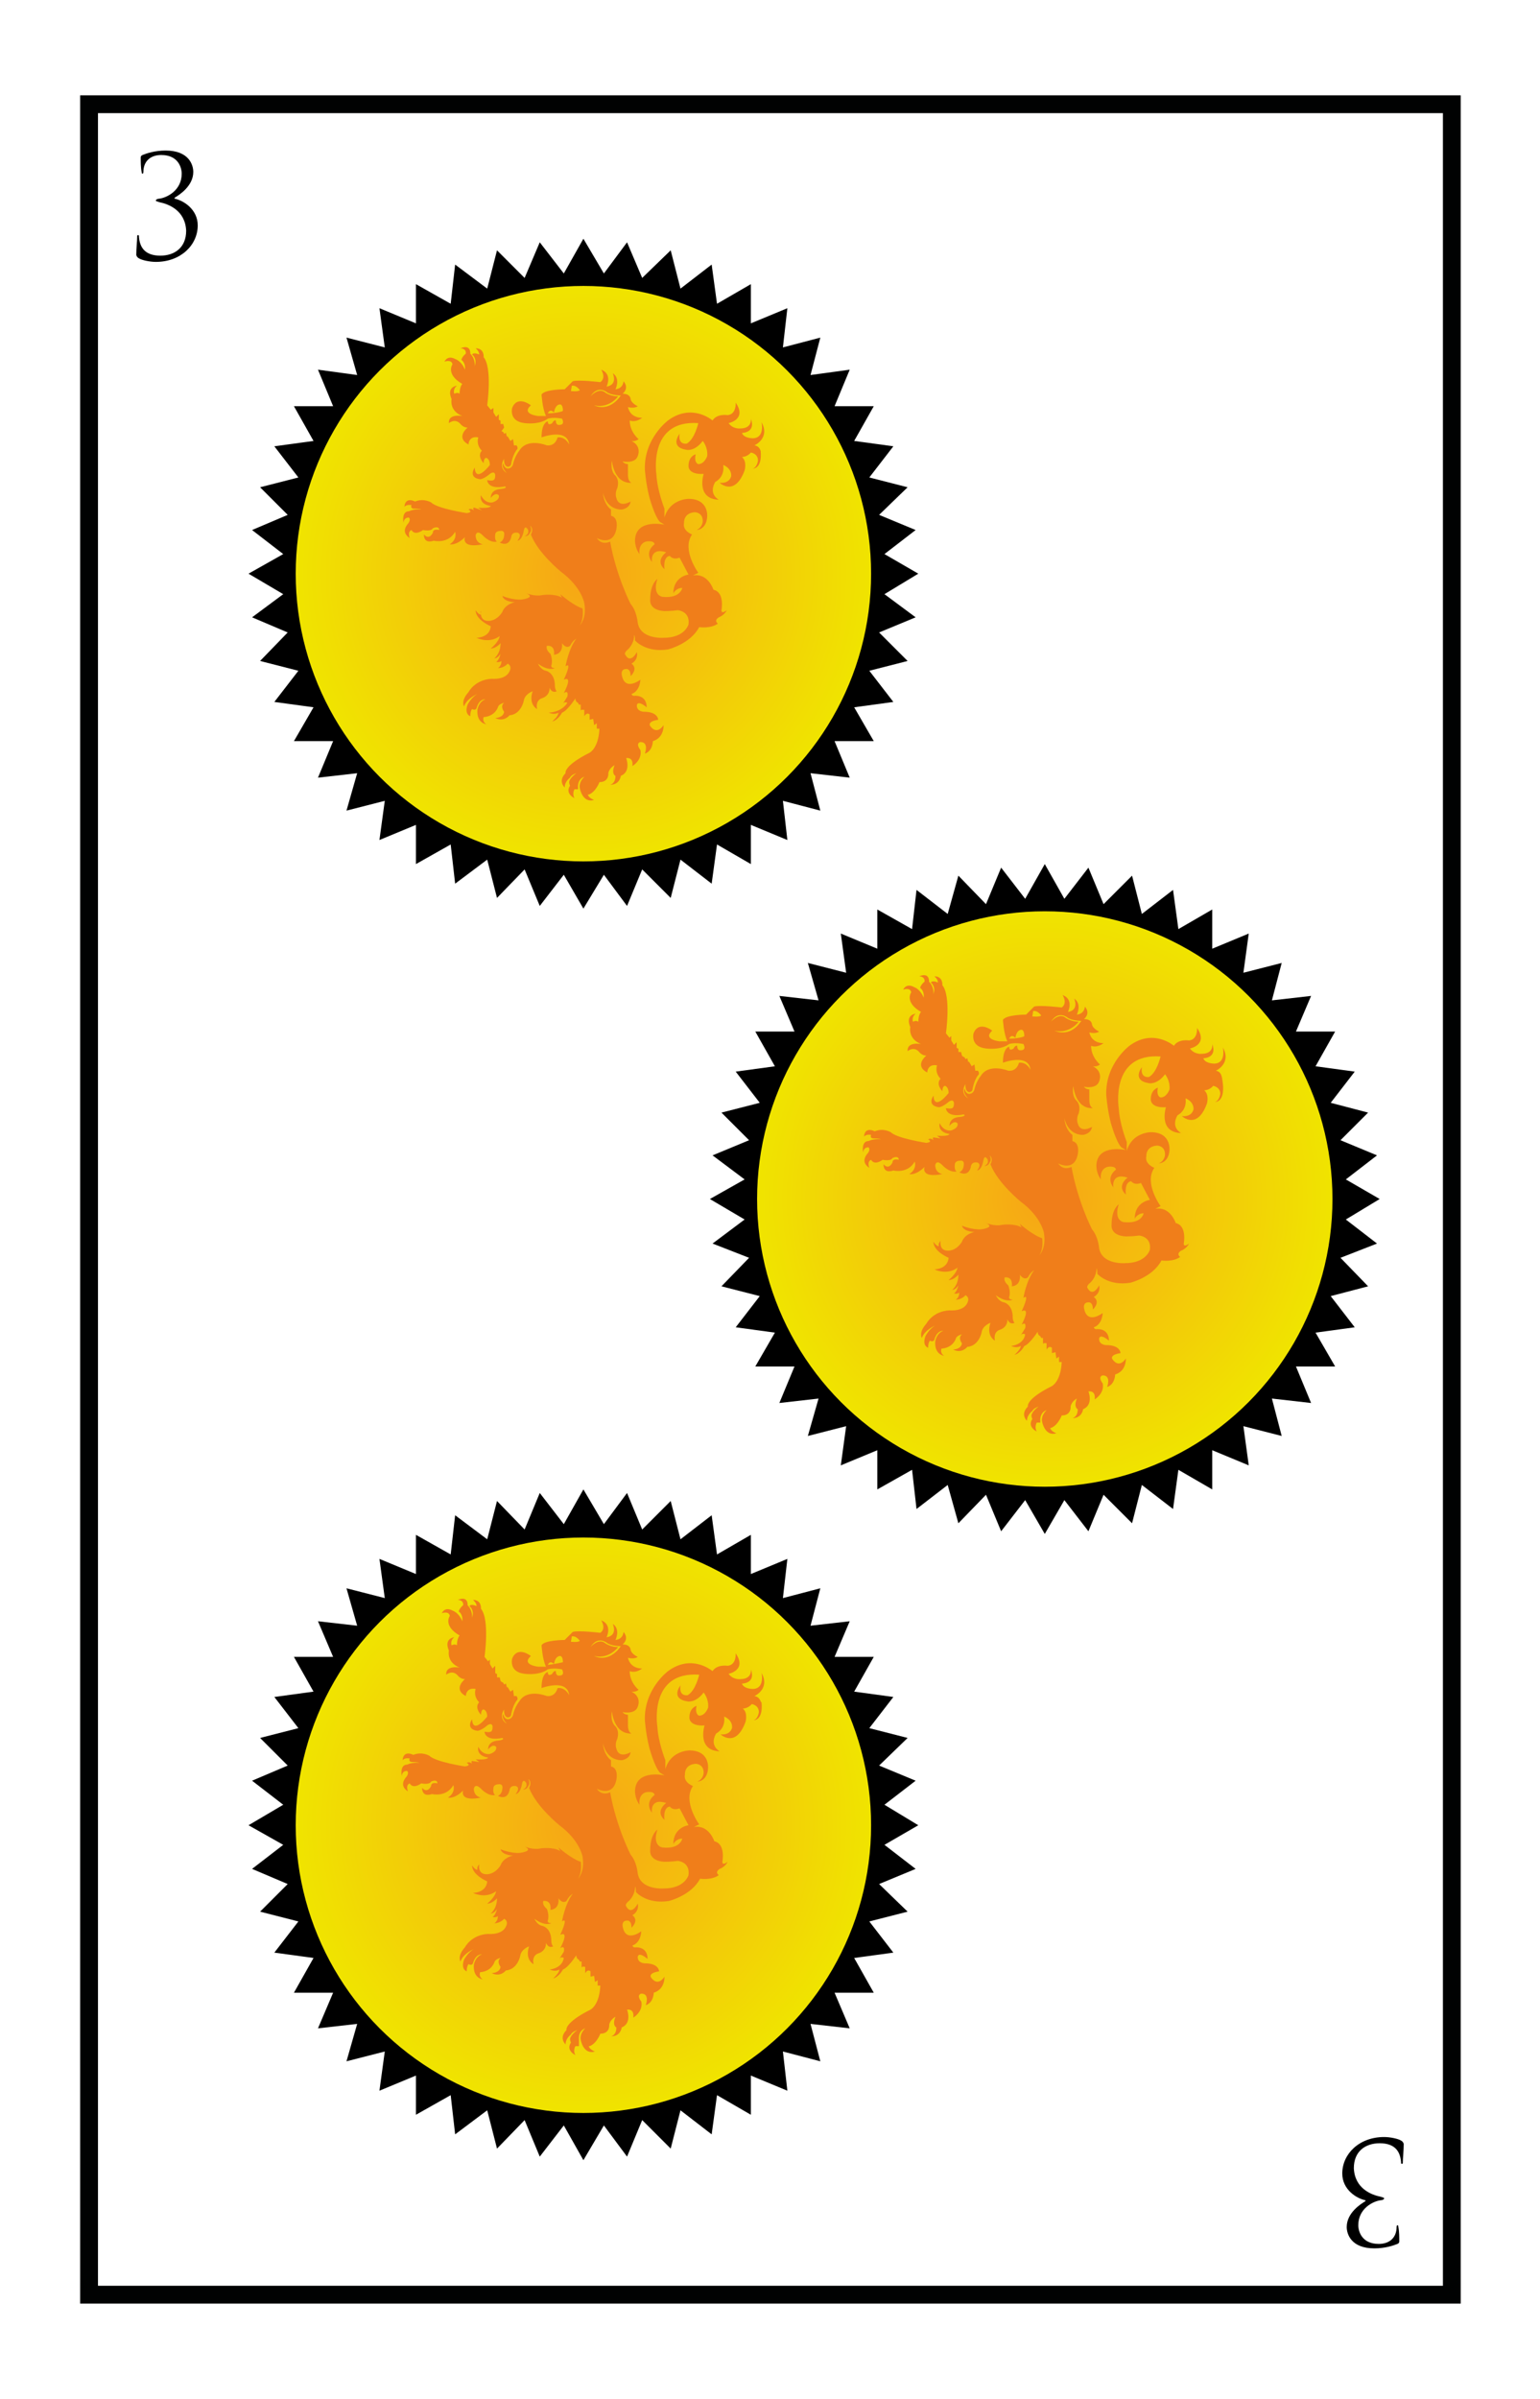 <?xml version="1.0" encoding="utf-8"?>
<!-- Generator: Adobe Illustrator 19.0.0, SVG Export Plug-In . SVG Version: 6.00 Build 0)  -->
<svg version="1.1" id="Capa_1" xmlns="http://www.w3.org/2000/svg" xmlns:xlink="http://www.w3.org/1999/xlink" x="0px" y="0px"
	 viewBox="0 0 172.9 269.3" style="enable-background:new 0 0 172.9 269.3;" xml:space="preserve">
<style type="text/css">
	.st0{fill:#FFFFFF;}
	.st1{fill:url(#XMLID_2_);}
	.st2{fill:#F07E1A;}
	.st3{fill:url(#XMLID_3_);}
	.st4{fill:url(#XMLID_4_);}
	.st5{fill:#010202;}
</style>
<rect id="XMLID_8960_" x="0" y="0" class="st0" width="172.9" height="269.3"/>
<g id="XMLID_5775_">
	<g id="XMLID_4875_">
		<polygon id="XMLID_4883_" points="99.3,66.7 103.1,64.4 99.3,62.2 102.8,59.5 98.7,57.8 101.9,54.7 97.6,53.6 100.3,50.1 
			95.9,49.5 98.1,45.6 93.7,45.6 95.4,41.5 91,42.1 92.1,37.9 87.9,39 88.4,34.6 84.3,36.3 84.3,31.9 80.5,34.1 79.9,29.7 
			76.4,32.4 75.3,28.1 72.1,31.2 70.4,27.2 67.8,30.7 65.5,26.8 63.3,30.7 60.6,27.2 58.9,31.2 55.8,28.1 54.7,32.4 51.1,29.7 
			50.6,34.1 46.7,31.9 46.7,36.3 42.6,34.6 43.2,39 38.9,37.9 40.1,42.1 35.7,41.5 37.4,45.6 33,45.6 35.2,49.5 30.8,50.1 
			33.5,53.6 29.2,54.7 32.3,57.8 28.3,59.5 31.8,62.2 27.9,64.4 31.8,66.7 28.3,69.3 32.3,71 29.2,74.2 33.5,75.3 30.8,78.8 
			35.2,79.4 33,83.2 37.4,83.2 35.7,87.3 40.1,86.8 38.9,91 43.2,89.9 42.6,94.3 46.7,92.6 46.7,97 50.6,94.8 51.1,99.2 54.7,96.5 
			55.8,100.8 58.9,97.6 60.6,101.7 63.3,98.2 65.5,102 67.8,98.2 70.4,101.7 72.1,97.6 75.3,100.8 76.4,96.5 79.9,99.2 80.5,94.8 
			84.3,97 84.3,92.6 88.4,94.3 87.9,89.9 92.1,91 91,86.8 95.4,87.3 93.7,83.2 98.1,83.2 95.9,79.4 100.3,78.8 97.6,75.3 
			101.9,74.2 98.7,71 102.8,69.3 		"/>
		<radialGradient id="XMLID_2_" cx="65.538" cy="64.441" r="32.292" gradientUnits="userSpaceOnUse">
			<stop  offset="0" style="stop-color:#F7A516"/>
			<stop  offset="1" style="stop-color:#F0E400"/>
		</radialGradient>
		<circle id="XMLID_4882_" class="st1" cx="65.5" cy="64.4" r="32.3"/>
		<g id="XMLID_4876_">
			<path id="XMLID_4877_" class="st2" d="M84.7,50c0,0,1.8-0.8,0.8-2.6c0,0,0.4,1.8-1,1.8c0,0-1,0-1.2-0.6c0,0,1.6,0,1-1.6
				c0,0,0.2,1.1-1.2,1.1c0,0-0.8,0.1-1.3-0.6c0,0,2.1-0.4,0.8-2.3c0,0,0.1,1.3-0.9,1.4c0,0-1.2-0.2-1.7,0.6c0,0-2.3-2-5,0
				c0,0-2.7,2-2.6,5.5c0,0,0.1,1.5,0.5,3.1c0,0,0.6,2.2,1.2,2.8l0.5,0.3c0,0-3.1-0.7-3.3,1.6c0,0-0.1,0.9,0.5,1.7
				c0,0-0.2-1.1,0.7-1.4c0,0,0.9-0.2,1,0.3c0,0-1.2,0.8-0.3,2c0,0-0.3-1.7,1.6-1.1c0,0-1.3,0.9-0.2,1.9c0,0-0.2-1.4,0.6-1.5
				c0,0,0.3,0.5,1.1,0.2l1,1.9c0,0-1.7,0.2-1.7,2.1c0,0,0.3-0.6,1-0.6c0,0-0.2,1.2-2.2,1c0,0-1.2-0.1-0.6-2c0,0-0.8,0.5-0.8,2.3
				c0,0-0.2,1.2,1.6,1.3c0,0,0.8,0,1.5-0.1c0,0,1.4,0.1,1.2,1.6c0,0-0.4,1.5-2.8,1.5c0,0-2.6,0.2-2.9-1.7c0,0-0.1-1.3-0.8-2.1
				c0,0-1.6-3.1-2.3-7c0,0-0.9,0.5-1.5-0.4c0,0,1.8,1,2.2-1c0,0,0.3-1.3-0.6-1.5l0-0.7c0,0-0.8-0.5-0.9-1.9c0,0,0.3,1.9,2.1,1.9
				c0,0,0.9-0.1,1-0.9c0,0-1.3,0.8-1.6-0.4c0,0-0.2-0.5,0.1-1.1c0,0,0.3-0.8-0.2-1.4c0,0-0.6-0.4-0.4-1.7c0,0,0.2,2.6,2.2,2.5
				c0,0-0.4-0.1-0.4-0.9l0-1.2c0,0-0.4,0-0.6-0.3c0,0,1.4,0.3,1.7-0.6c0,0,0.5-1.1-0.7-1.7c0,0,0.4,0.1,0.8-0.2c0,0-1-0.8-1-2.1
				c0,0,0.6,0.3,1.4-0.3c0,0-1.3,0.1-1.6-1.2c0,0,0.7,0.2,1.1-0.1c0,0-0.7-0.3-0.8-0.8c0,0,0-0.6-0.9-0.6c0,0,0.8-0.6,0.1-1.4
				c0,0,0,0.8-0.9,0.9c0,0,0.6-1.2-0.3-1.8c0,0,0.6,1.3-0.7,1.5c0,0,0.7-1.4-0.6-1.9c0,0,0.6,0.9-0.1,1.4c0,0-2.5-0.3-3.1-0.1
				l-0.9,0.9c0,0-2.3,0-2.6,0.6c0,0,0.1,1.6,0.5,2.4c-0.3,0-0.6,0-0.9,0c0,0-1.8-0.2-0.9-1.1l0.1-0.1c0,0-1.5-1.2-2.1,0.3
				c0,0-0.4,1.5,1.4,1.7c0,0,0,0,0,0c1.8,0.2,2.6-0.5,2.6-0.5s0.6-0.2,1.6,0c0,0,0.4,0.7-0.3,0.7c0,0-0.4,0.1-0.4-0.5
				c0,0-0.2-0.1-0.4,0.3c0,0-0.5,0.4-0.5-0.2c0,0-0.7,0.1-0.7,1.8c0,0,2.9-1.1,3.1,0.8c0,0-0.4-0.9-1.3-0.8c0,0-0.2,1-1.2,0.9
				c0,0-2.2-0.9-3.1,0.6c0,0-0.5,0.6-0.7,1.5c0,0-0.1,0.5-0.6,0.5c0,0-0.4,0-0.5-0.6c0,0-0.3,0.4,0.4,1.1c0,0-1-0.5-0.3-1.6
				c0,0-0.1,0.8,0.4,0.9c0,0,0.4,0,0.4-0.4c0,0,0.2-1.1,0.7-1.6l0-0.2l-0.1-0.2l-0.3,0l-0.1-0.7l-0.3,0.2l-0.3-0.5l-0.1,0l-0.1-0.4
				l-0.2,0.1l-0.1-0.2l-0.2-0.1L56.6,48l-0.1-0.4l-0.3,0v-0.4l-0.1,0l-0.1-0.1v-0.6l-0.3,0.3l-0.3-0.5v-0.5L55.1,46l-0.4-0.5
				c0,0,0.6-4.2-0.4-5.4c0,0,0.1-1-0.9-1c0,0,0.4,0.3,0.4,0.7c0,0-0.6-0.3-0.8,0c0,0,0.6,0.4,0.3,1.3c0,0,0.1-0.8-0.5-1.4
				c0,0,0.1-1.1-1.1-0.6c0,0,0.6,0,0.6,0.5c0,0,0,0,0,0.1c0,0-0.4,0.3-0.5,0.7c0,0,0.5,0.3,0.4,1.1c0,0-0.3-0.9-1.1-1.2
				c0,0-0.8-0.5-1.2,0.3c0,0,0.8-0.3,0.9,0.3c0,0-0.8,1.1,1.1,2.2c0,0-0.3,0.3-0.3,1.1c0,0-0.2-0.2-0.6,0c0,0-0.2-0.5,0.3-0.9
				c0,0-1.2,0.1-0.6,1.5c0,0-0.3,1.3,1.2,1.9c0,0-1.6-0.3-1.5,0.8c0,0,0.7-0.6,1.3,0.1c0,0,0.3,0.4,0.8,0.4c0,0-1.4,1.1,0.1,1.9
				c0,0,0-1,1.1-0.8c0,0-0.3,0.8,0.4,1.5c0,0-0.6,0.5,0.2,1.4c0,0,0-0.6,0.3-0.6c0,0,0.4,0.1,0.4,0.8c0,0-1.6,2.1-1.7,0.3
				c0,0-0.8,1.1,0.6,1.3c0,0,0.4,0,1.1-0.6c0,0,0.5-0.4,0.6,0.1c0,0,0,0,0,0.1c0,0.6-0.3,0.6-0.9,0.5c0,0,0,1.1,2,0.7
				c0,0,0.4,0.2-0.5,0.3c0,0-1.1,0-1.1,1c0,0,0.5-0.7,0.9-0.3c0,0,0.2,0.5-0.7,0.8c0,0-0.8,0.2-1.3-0.8c0,0-0.3,1,1.1,1.2
				c0,0,0,0.3-1.4,0.2l0.4,0.3L53.3,57c0,0-0.3-0.1-0.1,0.3c0,0-0.3-0.3-0.6-0.1c0,0,0.6,0.3-0.2,0.4c0,0-3.3-0.5-4-1.2
				c0,0-0.8-0.5-1.8-0.1c0,0-1.1-0.6-1.2,0.6c0,0,0.2-0.3,0.8-0.2c0,0-0.2,0.4,0.3,0.4c0,0,0.6,0,0.8,0.1c0,0-0.8-0.1-1.4,0.2
				c0,0-0.8-0.1-0.6,1.3c0,0,0-0.6,0.6-0.6c0,0,0.3,0.2-0.1,0.7c0,0-0.9,0.9,0.2,1.6c0,0-0.3-0.7,0.2-0.9c0,0,0.3,0.7,1.3,0
				c0,0,0.9,0.2,1.1-0.2c0,0,0.6-0.3,0.7,0.1c0,0,0,0,0,0.1c0,0-0.7-0.2-0.7,0.3c0,0-0.4,0.9-1,0.2c0,0-0.1,1.1,1.1,0.7
				c0,0,1.6,0.4,2.4-1c0,0,0.3,0.8-0.6,1.4c0,0,0.7,0.2,1.7-0.8c0,0-0.5,1.3,2,0.8c0,0-0.8-0.1-0.8-1c0,0,0.1-0.7,0.8,0
				c0,0,0.8,0.9,1.6,0.7c0,0-0.3-0.1-0.2-0.8c0,0,0-0.4,0.6-0.4c0,0,0.5-0.1,0.4,0.5c0,0,0,0.6-0.5,0.8c0,0,1,0.6,1.3-0.6
				c0,0,0-0.6,0.7-0.5c0,0,0.6,0.1,0,0.9c0,0,0.5,0,0.7-1.1c0,0,0.1-0.8,0.5-0.1l0,0.1c0.1,0.4-0.4,0.6-0.4,0.6
				c0.5,0,0.6-0.4,0.6-0.4c0.3-0.3,0-0.8,0-0.8c0.5,0.4,0.1,1,0.1,1c0.8,2.1,3.4,4.2,3.4,4.2c2.3,1.7,2.6,3.5,2.6,3.5
				c0.3,1.7-0.5,2.5-0.5,2.5c0.5-0.8,0.3-1.9,0.3-1.9c-1-0.3-2.5-1.6-2.5-1.6l0.2,0.4c-0.8-0.5-2.2-0.3-2.2-0.3
				c-0.8,0.2-1.8-0.2-1.8-0.2c1.1,0.5-0.5,0.7-0.5,0.7c-1,0.1-2.2-0.4-2.2-0.4c0.2,0.7,1.4,0.7,1.4,0.7c-1.2,0.3-1.4,1.1-1.4,1.1
				c-0.7,1.1-1.6,1-1.6,1c-1,0-0.8-1.1-0.8-1.1C53.9,68.6,54,69,54,69c-0.3,0-0.6-0.5-0.6-0.5c0,1.1,1.7,1.8,1.7,1.8
				c-0.1,1.3-1.6,1.3-1.6,1.3c1.6,0.7,2.6-0.2,2.6-0.2c-0.1,0.7-1,1.4-1,1.4c0.6,0,1.1-0.6,1.1-0.6c0,1.2-0.7,1.7-0.7,1.7
				c0.4,0,0.7-0.5,0.7-0.5c-0.2,0.8-0.5,0.9-0.5,0.9c0.4,0.1,0.6-0.1,0.6-0.1c0,0.6-0.4,0.8-0.4,0.8c0.7,0,1.1-0.5,1.1-0.5
				c0.4,0.2,0.3,0.6,0.3,0.6c-0.3,1.3-2.1,1.1-2.1,1.1c-1.9,0.1-2.6,1.5-2.6,1.5c-0.9,1-0.5,1.6-0.5,1.6c0.3-0.9,1.5-1.4,1.5-1.4
				c-0.7,0.4-1.1,1.2-1.1,1.2c-0.4,1.1,0.3,1.3,0.3,1.3c0-0.6,0.2-0.8,0.2-0.8c0.4,0.2,0.5-0.1,0.5-0.1c0.3-1.1,1-1,1-1
				c-0.8,0.3-0.9,1.2-0.9,1.2c-0.1,1.5,1,1.6,1,1.6c-0.5-0.3-0.3-0.8-0.3-0.8c1.3-0.1,1.6-1.1,1.6-1.1c0.1-0.4,0.7-0.5,0.7-0.5
				c-0.5,0.4,0,1,0,1c-0.1,0.7-1,0.7-1,0.7c1,0.5,1.6-0.3,1.6-0.3c1.3-0.1,1.6-1.6,1.6-1.6c0.1-0.8,1-1.1,1-1.1
				c-0.5,1.5,0.5,2,0.5,2c-0.2-1,0.5-1.2,0.5-1.2c1-0.3,0.9-1.2,0.9-1.2c0.3,0.7,0.8,0.4,0.8,0.4c-0.2-0.2-0.2-0.6-0.2-0.6
				c0-1.5-1-1.7-1-1.7c-0.6-0.1-0.9-0.8-0.9-0.8c1.2,0.9,1.9,0.5,1.9,0.5c-0.5,0-0.4-0.3-0.4-0.3c0.2-0.6-0.1-1.3-0.1-1.3
				c-0.6-0.5-0.4-0.9-0.4-0.9c1-0.1,0.8,1,0.8,1c1.1-0.1,0.9-1.3,0.9-1.3c0.5,0.7,0.9,0.3,0.9,0.3c0.3-0.6,0.7-0.8,0.7-0.8
				c-0.9,1.2-1.2,3.1-1.2,3.1c0.8-0.6-0.2,1.5-0.2,1.5c1.1-0.5,0,1.5,0,1.5c0.6-0.4,0.4,0.4,0.4,0.4l-0.5,0.8
				c0.2-0.3,0.5-0.1,0.5-0.1C63,80,61.6,80,61.6,80c0.7,0.3,1.1,0,1.1,0c0,0.4-0.7,1-0.7,1c0.7-0.2,1.1-1,1.1-1
				c0.6-0.2,1.5-1.6,1.5-1.6c0,0.4,0.3,0.5,0.3,0.5l0.1,0.2h0.2l0,0.7c0-0.2,0.4-0.1,0.4-0.1l0,0.7c0.3-0.5,0.6-0.2,0.6-0.2l0,0.6
				l0.4-0.1l0.1,0.7l0.3-0.2l0,0.6l0.3,0c-0.1,2.2-1.1,2.7-1.1,2.7c-3,1.5-2.7,2.3-2.7,2.3c-0.9,0.9-0.1,1.6-0.1,1.6
				c0-0.7,0.6-1.1,0.6-1.1l0,0c0.1-0.3,0.7-0.5,0.7-0.5c-0.8,0.6-0.8,1-0.8,1c0,0.2,0.1,0.4,0.1,0.4c-0.6,0.9,0.5,1.4,0.5,1.4
				c-0.3-0.5,0-1,0-1c0.2,0,0.4,0,0.4,0v-0.1c-0.1-1.1,0.7-1.3,0.7-1.3c-0.7,0.7-0.5,1.3-0.5,1.3s0.3,1.7,1.6,1.3
				c0,0-0.6-0.2-0.7-0.6l0.1,0c0.8-0.3,1.2-1.4,1.2-1.4c1.1,0,1-1,1-1c0.1-0.6,0.7-0.9,0.7-0.9c-0.4,1,0.1,1.2,0.1,1.2
				c0,0.9-0.6,1-0.6,1c1.1,0,1.2-1,1.2-1c1.2-0.5,0.6-2,0.6-2c0.9-0.1,0.7,0.9,0.7,0.9c1.2-0.8,0.9-1.8,0.9-1.8
				c-0.6-0.8,0-0.9,0-0.9c1,0,0.5,1.3,0.5,1.3c0.9-0.3,0.9-1.4,0.9-1.4c1.3-0.4,1.2-1.8,1.2-1.8s-0.7,1.2-1.5,0.1
				c0,0-0.4-0.5,0.9-0.7c0,0,0-0.9-1.6-0.9c0,0-0.8,0-0.8-0.7c0,0,0-0.7,1.1,0.2c0,0,0.1-1.3-1.3-1.3c0,0-0.3,0.1-0.4-0.2
				c0,0,0.9-0.2,1-1.6c0,0-1.8,1.4-2.1-0.6c0,0-0.1-0.6,0.5-0.6c0,0,0.5-0.1,0.5,0.8c0,0,0.9-0.8,0.1-1.4c0,0,0.8-0.4,0.6-1.3
				c0,0-0.7,1.4-1.3,0.3c0,0-0.2-0.2,0.3-0.6c0,0,0.7-0.6,0.7-1.6c0,0,0.1,0,0.1,0.6c0,0,1.2,1.4,3.7,1c0,0,2.5-0.6,3.5-2.5
				c0,0,1.3,0.2,2.1-0.4c0,0-0.5-0.3,0.1-0.7c0,0,0.6-0.2,0.9-0.8c0,0-0.6,0.5-0.6,0c0,0,0.4-2-0.9-2.3c0,0-0.6-1.9-2.3-1.6
				c0,0,0.2-0.1,0.6-0.3c0,0-1.9-2.6-0.7-4.3c0,0-1.1-0.4-0.9-1.3c0,0-0.1-1.1,1.2-1.2c0,0,0.9,0,0.9,1c0,0,0,0.7-0.7,1
				c0,0,1.1,0,1.2-1.5c0,0,0.2-2-2.1-2c0,0-2.1,0-2.7,2.1l0-1c0,0-0.8-2-0.9-3.8c0,0-1-6.2,4.7-5.8c0,0-0.4,1.8-1.3,2.3
				c0,0-1,0.2-0.8-1.1c0,0-1.2,1.5,0.8,1.8c0,0,0.9,0.2,1.8-1c0,0,0.6,0.7,0.5,1.7c0,0-0.3,0.9-1,0.9c0,0-0.5-0.1-0.3-1.1
				c0,0-0.8,0.2-0.8,1.3c0,0-0.1,1,1.7,0.9c0,0-0.9,2.8,1.7,2.9c0,0-1.2-0.6-0.4-2v0c0,0,1.1-0.5,0.9-1.9c0,0,0.9,0.3,0.9,1.2
				c0,0-0.1,0.9-1.3,0.8c0,0,1.7,1.6,2.8-1.4c0,0,0.3-1-0.3-1.5c0,0,0.6,0,1-0.5c0,0,0.8,0.1,0.8,0.9c0,0-0.1,0.8-0.6,0.9
				c0,0,1.1,0.1,0.9-2C85.4,50.8,85.4,50.1,84.7,50z M61.5,46.4c0.1-0.2,0.3-0.5,0.7-0.1c0,0,0.1-0.9,0.7-0.9c0,0,0.3,0,0.3,0.7
				C63.2,46.2,62.4,46.4,61.5,46.4z M64.1,43.9l0.1-0.6c0.5-0.1,0.9,0.5,0.9,0.5C64.9,44,64.1,43.9,64.1,43.9z M66.7,45.5
				c1.7,0.4,2.7-1,2.7-1c-0.8,0-1.4-0.4-1.4-0.4c-0.8-0.7-1.7,0.4-1.7,0.4c0.8-1.3,1.8-0.5,1.8-0.5c0.5,0.4,1.6,0.4,1.6,0.4
				C68.3,46.4,66.7,45.5,66.7,45.5z"/>
		</g>
	</g>
	<g id="XMLID_4866_">
		<polygon id="XMLID_4874_" points="99.3,207.1 103.1,204.9 99.3,202.6 102.8,199.9 98.7,198.2 101.9,195.1 97.6,194 100.3,190.5 
			95.9,189.9 98.1,186 93.7,186 95.4,182 91,182.5 92.1,178.3 87.9,179.4 88.4,175 84.3,176.7 84.3,172.3 80.5,174.5 79.9,170.1 
			76.4,172.8 75.3,168.5 72.1,171.7 70.4,167.6 67.8,171.1 65.5,167.2 63.3,171.1 60.6,167.6 58.9,171.7 55.8,168.5 54.7,172.8 
			51.1,170.1 50.6,174.5 46.7,172.3 46.7,176.7 42.6,175 43.2,179.4 38.9,178.3 40.1,182.5 35.7,182 37.4,186 33,186 35.2,189.9 
			30.8,190.5 33.5,194 29.2,195.1 32.3,198.2 28.3,199.9 31.8,202.6 27.9,204.9 31.8,207.1 28.3,209.8 32.3,211.5 29.2,214.6 
			33.5,215.7 30.8,219.2 35.2,219.8 33,223.7 37.4,223.7 35.7,227.7 40.1,227.2 38.9,231.4 43.2,230.3 42.6,234.7 46.7,233 
			46.7,237.4 50.6,235.2 51.1,239.6 54.7,236.9 55.8,241.2 58.9,238 60.6,242.1 63.3,238.6 65.5,242.5 67.8,238.6 70.4,242.1 
			72.1,238 75.3,241.2 76.4,236.9 79.9,239.6 80.5,235.2 84.3,237.4 84.3,233 88.4,234.7 87.9,230.3 92.1,231.4 91,227.2 
			95.4,227.7 93.7,223.7 98.1,223.7 95.9,219.8 100.3,219.2 97.6,215.7 101.9,214.6 98.7,211.5 102.8,209.8 		"/>
		<radialGradient id="XMLID_3_" cx="65.538" cy="204.851" r="32.292" gradientUnits="userSpaceOnUse">
			<stop  offset="0" style="stop-color:#F7A516"/>
			<stop  offset="1" style="stop-color:#F0E400"/>
		</radialGradient>
		<circle id="XMLID_4873_" class="st3" cx="65.5" cy="204.9" r="32.3"/>
		<g id="XMLID_4867_">
			<path id="XMLID_4868_" class="st2" d="M84.7,190.4c0,0,1.8-0.8,0.8-2.6c0,0,0.4,1.8-1,1.8c0,0-1,0-1.2-0.6c0,0,1.6,0,1-1.6
				c0,0,0.2,1.1-1.2,1.1c0,0-0.8,0.1-1.3-0.6c0,0,2.1-0.4,0.8-2.3c0,0,0.1,1.3-0.9,1.4c0,0-1.2-0.2-1.7,0.6c0,0-2.3-2-5,0
				c0,0-2.7,2-2.6,5.5c0,0,0.1,1.5,0.5,3.1c0,0,0.6,2.2,1.2,2.8l0.5,0.3c0,0-3.1-0.7-3.3,1.6c0,0-0.1,0.9,0.5,1.7
				c0,0-0.2-1.1,0.7-1.4c0,0,0.9-0.2,1,0.3c0,0-1.2,0.8-0.3,2c0,0-0.3-1.7,1.6-1.1c0,0-1.3,0.9-0.2,1.9c0,0-0.2-1.4,0.6-1.5
				c0,0,0.3,0.5,1.1,0.2l1,1.9c0,0-1.7,0.2-1.7,2.1c0,0,0.3-0.6,1-0.6c0,0-0.2,1.2-2.2,1c0,0-1.2-0.1-0.6-2c0,0-0.8,0.5-0.8,2.3
				c0,0-0.2,1.2,1.6,1.3c0,0,0.8,0,1.5-0.1c0,0,1.4,0.1,1.2,1.6c0,0-0.4,1.5-2.8,1.5c0,0-2.6,0.2-2.9-1.7c0,0-0.1-1.3-0.8-2.1
				c0,0-1.6-3.1-2.3-7c0,0-0.9,0.5-1.5-0.4c0,0,1.8,1,2.2-1c0,0,0.3-1.3-0.6-1.5l0-0.7c0,0-0.8-0.5-0.9-1.9c0,0,0.3,1.9,2.1,1.9
				c0,0,0.9-0.1,1-0.9c0,0-1.3,0.8-1.6-0.4c0,0-0.2-0.5,0.1-1.1c0,0,0.3-0.8-0.2-1.4c0,0-0.6-0.4-0.4-1.7c0,0,0.2,2.6,2.2,2.5
				c0,0-0.4-0.1-0.4-0.9l0-1.2c0,0-0.4,0-0.6-0.3c0,0,1.4,0.3,1.7-0.6c0,0,0.5-1.1-0.7-1.7c0,0,0.4,0.1,0.8-0.2c0,0-1-0.8-1-2.1
				c0,0,0.6,0.3,1.4-0.3c0,0-1.3,0.1-1.6-1.2c0,0,0.7,0.2,1.1-0.1c0,0-0.7-0.3-0.8-0.8c0,0,0-0.6-0.9-0.6c0,0,0.8-0.6,0.1-1.4
				c0,0,0,0.8-0.9,0.9c0,0,0.6-1.2-0.3-1.8c0,0,0.6,1.3-0.7,1.5c0,0,0.7-1.4-0.6-1.9c0,0,0.6,0.9-0.1,1.4c0,0-2.5-0.3-3.1-0.1
				l-0.9,0.9c0,0-2.3,0-2.6,0.6c0,0,0.1,1.6,0.5,2.4c-0.3,0-0.6,0-0.9,0c0,0-1.8-0.2-0.9-1.1l0.1-0.1c0,0-1.5-1.2-2.1,0.3
				c0,0-0.4,1.5,1.4,1.7c0,0,0,0,0,0c1.8,0.2,2.6-0.5,2.6-0.5s0.6-0.2,1.6,0c0,0,0.4,0.7-0.3,0.7c0,0-0.4,0.1-0.4-0.5
				c0,0-0.2-0.1-0.4,0.3c0,0-0.5,0.4-0.5-0.2c0,0-0.7,0.1-0.7,1.8c0,0,2.9-1.1,3.1,0.8c0,0-0.4-0.9-1.3-0.8c0,0-0.2,1-1.2,0.9
				c0,0-2.2-0.9-3.1,0.6c0,0-0.5,0.6-0.7,1.5c0,0-0.1,0.5-0.6,0.5c0,0-0.4,0-0.5-0.6c0,0-0.3,0.4,0.4,1.1c0,0-1-0.5-0.3-1.6
				c0,0-0.1,0.8,0.4,0.9c0,0,0.4,0,0.4-0.4c0,0,0.2-1.1,0.7-1.6l0-0.2l-0.1-0.2l-0.3,0l-0.1-0.7l-0.3,0.2l-0.3-0.5l-0.1,0l-0.1-0.4
				l-0.2,0.1l-0.1-0.2l-0.2-0.1l-0.1-0.1l-0.1-0.4l-0.3,0v-0.4l-0.1,0l-0.1-0.1V187l-0.3,0.3l-0.3-0.5v-0.5l-0.2,0.2l-0.4-0.5
				c0,0,0.6-4.2-0.4-5.4c0,0,0.1-1-0.9-1c0,0,0.4,0.3,0.4,0.7c0,0-0.6-0.3-0.8,0c0,0,0.6,0.4,0.3,1.3c0,0,0.1-0.8-0.5-1.4
				c0,0,0.1-1.1-1.1-0.6c0,0,0.6,0,0.6,0.5c0,0,0,0,0,0.1c0,0-0.4,0.3-0.5,0.7c0,0,0.5,0.3,0.4,1.1c0,0-0.3-0.9-1.1-1.2
				c0,0-0.8-0.5-1.2,0.3c0,0,0.8-0.3,0.9,0.3c0,0-0.8,1.1,1.1,2.2c0,0-0.3,0.3-0.3,1.1c0,0-0.2-0.2-0.6,0c0,0-0.2-0.5,0.3-0.9
				c0,0-1.2,0.1-0.6,1.5c0,0-0.3,1.3,1.2,1.9c0,0-1.6-0.3-1.5,0.8c0,0,0.7-0.6,1.3,0.1c0,0,0.3,0.4,0.8,0.4c0,0-1.4,1.1,0.1,1.9
				c0,0,0-1,1.1-0.8c0,0-0.3,0.8,0.4,1.5c0,0-0.6,0.5,0.2,1.4c0,0,0-0.6,0.3-0.6c0,0,0.4,0.1,0.4,0.8c0,0-1.6,2.1-1.7,0.3
				c0,0-0.8,1.1,0.6,1.3c0,0,0.4,0,1.1-0.6c0,0,0.5-0.4,0.6,0.1c0,0,0,0,0,0.1c0,0.6-0.3,0.6-0.9,0.5c0,0,0,1.1,2,0.7
				c0,0,0.4,0.2-0.5,0.3c0,0-1.1,0-1.1,1c0,0,0.5-0.7,0.9-0.3c0,0,0.2,0.5-0.7,0.8c0,0-0.8,0.2-1.3-0.8c0,0-0.3,1,1.1,1.2
				c0,0,0,0.3-1.4,0.2l0.4,0.3l-0.7-0.1c0,0-0.3-0.1-0.1,0.3c0,0-0.3-0.3-0.6-0.1c0,0,0.6,0.3-0.2,0.4c0,0-3.3-0.5-4-1.2
				c0,0-0.8-0.5-1.8-0.1c0,0-1.1-0.6-1.2,0.6c0,0,0.2-0.3,0.8-0.2c0,0-0.2,0.4,0.3,0.4c0,0,0.6,0,0.8,0.1c0,0-0.8-0.1-1.4,0.2
				c0,0-0.8-0.1-0.6,1.3c0,0,0-0.6,0.6-0.6c0,0,0.3,0.2-0.1,0.7c0,0-0.9,0.9,0.2,1.6c0,0-0.3-0.7,0.2-0.9c0,0,0.3,0.7,1.3,0
				c0,0,0.9,0.2,1.1-0.2c0,0,0.6-0.3,0.7,0.1c0,0,0,0,0,0.1c0,0-0.7-0.2-0.7,0.3c0,0-0.4,0.9-1,0.2c0,0-0.1,1.1,1.1,0.7
				c0,0,1.6,0.4,2.4-1c0,0,0.3,0.8-0.6,1.4c0,0,0.7,0.2,1.7-0.8c0,0-0.5,1.3,2,0.8c0,0-0.8-0.1-0.8-1c0,0,0.1-0.7,0.8,0
				c0,0,0.8,0.9,1.6,0.7c0,0-0.3-0.1-0.2-0.8c0,0,0-0.4,0.6-0.4c0,0,0.5-0.1,0.4,0.5c0,0,0,0.6-0.5,0.8c0,0,1,0.6,1.3-0.6
				c0,0,0-0.6,0.7-0.5c0,0,0.6,0.1,0,0.9c0,0,0.5,0,0.7-1.1c0,0,0.1-0.8,0.5-0.1l0,0.1c0.1,0.4-0.4,0.6-0.4,0.6
				c0.5,0,0.6-0.4,0.6-0.4c0.3-0.3,0-0.8,0-0.8c0.5,0.4,0.1,1,0.1,1c0.8,2.1,3.4,4.2,3.4,4.2c2.3,1.7,2.6,3.5,2.6,3.5
				c0.3,1.7-0.5,2.5-0.5,2.5c0.5-0.8,0.3-1.9,0.3-1.9c-1-0.3-2.5-1.6-2.5-1.6l0.2,0.4c-0.8-0.5-2.2-0.3-2.2-0.3
				c-0.8,0.2-1.8-0.2-1.8-0.2c1.1,0.5-0.5,0.7-0.5,0.7c-1,0.1-2.2-0.4-2.2-0.4c0.2,0.7,1.4,0.7,1.4,0.7c-1.2,0.3-1.4,1.1-1.4,1.1
				c-0.7,1.1-1.6,1-1.6,1c-1,0-0.8-1.1-0.8-1.1c-0.3,0.3-0.2,0.6-0.2,0.6c-0.3,0-0.6-0.5-0.6-0.5c0,1.1,1.7,1.8,1.7,1.8
				c-0.1,1.3-1.6,1.3-1.6,1.3c1.6,0.7,2.6-0.2,2.6-0.2c-0.1,0.7-1,1.4-1,1.4c0.6,0,1.1-0.6,1.1-0.6c0,1.2-0.7,1.7-0.7,1.7
				c0.4,0,0.7-0.5,0.7-0.5c-0.2,0.8-0.5,0.9-0.5,0.9c0.4,0.1,0.6-0.1,0.6-0.1c0,0.6-0.4,0.8-0.4,0.8c0.7,0,1.1-0.5,1.1-0.5
				c0.4,0.2,0.3,0.6,0.3,0.6c-0.3,1.3-2.1,1.1-2.1,1.1c-1.9,0.1-2.6,1.5-2.6,1.5c-0.9,1-0.5,1.6-0.5,1.6c0.3-0.9,1.5-1.4,1.5-1.4
				c-0.7,0.4-1.1,1.2-1.1,1.2c-0.4,1.1,0.3,1.3,0.3,1.3c0-0.6,0.2-0.8,0.2-0.8c0.4,0.2,0.5-0.1,0.5-0.1c0.3-1.1,1-1,1-1
				c-0.8,0.3-0.9,1.2-0.9,1.2c-0.1,1.5,1,1.6,1,1.6c-0.5-0.3-0.3-0.8-0.3-0.8c1.3-0.1,1.6-1.1,1.6-1.1c0.1-0.4,0.7-0.5,0.7-0.5
				c-0.5,0.4,0,1,0,1c-0.1,0.7-1,0.7-1,0.7c1,0.5,1.6-0.3,1.6-0.3c1.3-0.1,1.6-1.6,1.6-1.6c0.1-0.8,1-1.1,1-1.1
				c-0.5,1.5,0.5,2,0.5,2c-0.2-1,0.5-1.2,0.5-1.2c1-0.3,0.9-1.2,0.9-1.2c0.3,0.7,0.8,0.4,0.8,0.4c-0.2-0.2-0.2-0.6-0.2-0.6
				c0-1.5-1-1.7-1-1.7c-0.6-0.1-0.9-0.8-0.9-0.8c1.2,0.9,1.9,0.5,1.9,0.5c-0.5,0-0.4-0.3-0.4-0.3c0.2-0.6-0.1-1.3-0.1-1.3
				c-0.6-0.5-0.4-0.9-0.4-0.9c1-0.1,0.8,1,0.8,1c1.1-0.1,0.9-1.3,0.9-1.3c0.5,0.7,0.9,0.3,0.9,0.3c0.3-0.6,0.7-0.8,0.7-0.8
				c-0.9,1.2-1.2,3.1-1.2,3.1c0.8-0.6-0.2,1.5-0.2,1.5c1.1-0.5,0,1.5,0,1.5c0.6-0.4,0.4,0.4,0.4,0.4l-0.5,0.8
				c0.2-0.3,0.5-0.1,0.5-0.1c-0.2,1.2-1.6,1.3-1.6,1.3c0.7,0.3,1.1,0,1.1,0c0,0.4-0.7,1-0.7,1c0.7-0.2,1.1-1,1.1-1
				c0.6-0.2,1.5-1.6,1.5-1.6c0,0.4,0.3,0.5,0.3,0.5l0.1,0.2h0.2l0,0.7c0-0.2,0.4-0.1,0.4-0.1l0,0.7c0.3-0.5,0.6-0.2,0.6-0.2l0,0.6
				l0.4-0.1l0.1,0.7l0.3-0.2l0,0.6l0.3,0c-0.1,2.2-1.1,2.7-1.1,2.7c-3,1.5-2.7,2.3-2.7,2.3c-0.9,0.9-0.1,1.6-0.1,1.6
				c0-0.7,0.6-1.1,0.6-1.1l0,0c0.1-0.3,0.7-0.5,0.7-0.5c-0.8,0.6-0.8,1-0.8,1c0,0.2,0.1,0.4,0.1,0.4c-0.6,0.9,0.5,1.4,0.5,1.4
				c-0.3-0.5,0-1,0-1c0.2,0,0.4,0,0.4,0V229c-0.1-1.1,0.7-1.3,0.7-1.3c-0.7,0.7-0.5,1.3-0.5,1.3s0.3,1.7,1.6,1.3
				c0,0-0.6-0.2-0.7-0.6l0.1,0c0.8-0.3,1.2-1.4,1.2-1.4c1.1,0,1-1,1-1c0.1-0.6,0.7-0.9,0.7-0.9c-0.4,1,0.1,1.2,0.1,1.2
				c0,0.9-0.6,1-0.6,1c1.1,0,1.2-1,1.2-1c1.2-0.5,0.6-2,0.6-2c0.9-0.1,0.7,0.9,0.7,0.9c1.2-0.8,0.9-1.8,0.9-1.8
				c-0.6-0.8,0-0.9,0-0.9c1,0,0.5,1.3,0.5,1.3c0.9-0.3,0.9-1.4,0.9-1.4c1.3-0.4,1.2-1.8,1.2-1.8s-0.7,1.2-1.5,0.1
				c0,0-0.4-0.5,0.9-0.7c0,0,0-0.9-1.6-0.9c0,0-0.8,0-0.8-0.7c0,0,0-0.7,1.1,0.2c0,0,0.1-1.3-1.3-1.3c0,0-0.3,0.1-0.4-0.2
				c0,0,0.9-0.2,1-1.6c0,0-1.8,1.4-2.1-0.6c0,0-0.1-0.6,0.5-0.6c0,0,0.5-0.1,0.5,0.8c0,0,0.9-0.8,0.1-1.4c0,0,0.8-0.4,0.6-1.3
				c0,0-0.7,1.4-1.3,0.3c0,0-0.2-0.2,0.3-0.6c0,0,0.7-0.6,0.7-1.6c0,0,0.1,0,0.1,0.6c0,0,1.2,1.4,3.7,1c0,0,2.5-0.6,3.5-2.5
				c0,0,1.3,0.2,2.1-0.4c0,0-0.5-0.3,0.1-0.7c0,0,0.6-0.2,0.9-0.8c0,0-0.6,0.5-0.6,0c0,0,0.4-2-0.9-2.3c0,0-0.6-1.9-2.3-1.6
				c0,0,0.2-0.1,0.6-0.3c0,0-1.9-2.6-0.7-4.3c0,0-1.1-0.4-0.9-1.3c0,0-0.1-1.1,1.2-1.2c0,0,0.9,0,0.9,1c0,0,0,0.7-0.7,1
				c0,0,1.1,0,1.2-1.5c0,0,0.2-2-2.1-2c0,0-2.1,0-2.7,2.1l0-1c0,0-0.8-2-0.9-3.8c0,0-1-6.2,4.7-5.8c0,0-0.4,1.8-1.3,2.3
				c0,0-1,0.2-0.8-1.1c0,0-1.2,1.5,0.8,1.8c0,0,0.9,0.2,1.8-1c0,0,0.6,0.7,0.5,1.7c0,0-0.3,0.9-1,0.9c0,0-0.5-0.1-0.3-1.1
				c0,0-0.8,0.2-0.8,1.3c0,0-0.1,1,1.7,0.9c0,0-0.9,2.8,1.7,2.9c0,0-1.2-0.6-0.4-2v0c0,0,1.1-0.5,0.9-1.9c0,0,0.9,0.3,0.9,1.2
				c0,0-0.1,0.9-1.3,0.8c0,0,1.7,1.6,2.8-1.4c0,0,0.3-1-0.3-1.5c0,0,0.6,0,1-0.5c0,0,0.8,0.1,0.8,0.9c0,0-0.1,0.8-0.6,0.9
				c0,0,1.1,0.1,0.9-2C85.4,191.2,85.4,190.5,84.7,190.4z M61.5,186.9c0.1-0.2,0.3-0.5,0.7-0.1c0,0,0.1-0.9,0.7-0.9
				c0,0,0.3,0,0.3,0.7C63.2,186.6,62.4,186.8,61.5,186.9z M64.1,184.3l0.1-0.6c0.5-0.1,0.9,0.5,0.9,0.5
				C64.9,184.4,64.1,184.3,64.1,184.3z M66.7,185.9c1.7,0.4,2.7-1,2.7-1c-0.8,0-1.4-0.4-1.4-0.4c-0.8-0.7-1.7,0.4-1.7,0.4
				c0.8-1.3,1.8-0.5,1.8-0.5c0.5,0.4,1.6,0.4,1.6,0.4C68.3,186.8,66.7,185.9,66.7,185.9z"/>
		</g>
	</g>
	<g id="XMLID_4857_">
		<polygon id="XMLID_4865_" points="151.1,136.9 154.9,134.6 151.1,132.4 154.6,129.7 150.5,128 153.6,124.9 149.4,123.8 
			152.1,120.3 147.7,119.7 149.9,115.8 145.5,115.8 147.2,111.8 142.8,112.3 143.9,108.1 139.6,109.2 140.2,104.8 136.1,106.5 
			136.1,102.1 132.3,104.3 131.7,99.9 128.2,102.6 127.1,98.3 123.9,101.5 122.2,97.4 119.5,100.9 117.3,97 115.1,100.9 112.4,97.4 
			110.7,101.5 107.6,98.3 106.4,102.6 102.9,99.9 102.4,104.3 98.5,102.1 98.5,106.5 94.4,104.8 95,109.2 90.7,108.1 91.9,112.3 
			87.5,111.8 89.2,115.8 84.8,115.8 87,119.7 82.6,120.3 85.3,123.8 81,124.9 84.1,128 80,129.7 83.6,132.4 79.7,134.6 83.6,136.9 
			80,139.6 84.1,141.2 81,144.4 85.3,145.5 82.6,149 87,149.6 84.8,153.4 89.2,153.4 87.5,157.5 91.9,157 90.7,161.2 95,160.1 
			94.4,164.5 98.5,162.8 98.5,167.2 102.4,165 102.9,169.4 106.4,166.7 107.6,171 110.7,167.8 112.4,171.9 115.1,168.4 117.3,172.2 
			119.5,168.4 122.2,171.9 123.9,167.8 127.1,171 128.2,166.7 131.7,169.4 132.3,165 136.1,167.2 136.1,162.8 140.2,164.5 
			139.6,160.1 143.9,161.2 142.8,157 147.2,157.5 145.5,153.4 149.9,153.4 147.7,149.6 152.1,149 149.4,145.5 153.6,144.4 
			150.5,141.2 154.6,139.6 		"/>
		<radialGradient id="XMLID_4_" cx="117.322" cy="134.646" r="32.292" gradientUnits="userSpaceOnUse">
			<stop  offset="0" style="stop-color:#F7A516"/>
			<stop  offset="1" style="stop-color:#F0E400"/>
		</radialGradient>
		<circle id="XMLID_4864_" class="st4" cx="117.3" cy="134.6" r="32.3"/>
		<g id="XMLID_4858_">
			<path id="XMLID_4859_" class="st2" d="M136.5,120.2c0,0,1.8-0.8,0.8-2.6c0,0,0.4,1.8-1,1.8c0,0-1,0-1.2-0.6c0,0,1.6,0,1-1.6
				c0,0,0.2,1.1-1.2,1.1c0,0-0.8,0.1-1.3-0.6c0,0,2.1-0.4,0.8-2.3c0,0,0.1,1.3-0.9,1.4c0,0-1.2-0.2-1.7,0.6c0,0-2.3-2-5,0
				c0,0-2.7,2-2.6,5.5c0,0,0.1,1.5,0.5,3.1c0,0,0.6,2.2,1.2,2.8l0.5,0.3c0,0-3.1-0.7-3.3,1.6c0,0-0.1,0.9,0.5,1.7
				c0,0-0.2-1.1,0.7-1.4c0,0,0.9-0.2,1,0.3c0,0-1.2,0.8-0.3,2c0,0-0.3-1.7,1.6-1.1c0,0-1.3,0.9-0.2,1.9c0,0-0.2-1.4,0.6-1.5
				c0,0,0.3,0.5,1.1,0.2l1,1.9c0,0-1.7,0.2-1.7,2.1c0,0,0.3-0.6,1-0.6c0,0-0.2,1.2-2.2,1c0,0-1.2-0.1-0.6-2c0,0-0.8,0.5-0.8,2.3
				c0,0-0.2,1.2,1.6,1.3c0,0,0.8,0,1.5-0.1c0,0,1.4,0.1,1.2,1.6c0,0-0.4,1.5-2.8,1.5c0,0-2.6,0.2-2.9-1.7c0,0-0.1-1.3-0.8-2.1
				c0,0-1.6-3.1-2.3-7c0,0-0.9,0.5-1.5-0.4c0,0,1.8,1,2.2-1c0,0,0.3-1.3-0.6-1.5l0-0.7c0,0-0.8-0.5-0.9-1.9c0,0,0.3,1.9,2.1,1.9
				c0,0,0.9-0.1,1-0.9c0,0-1.3,0.8-1.6-0.4c0,0-0.2-0.5,0.1-1.1c0,0,0.3-0.8-0.2-1.4c0,0-0.6-0.4-0.4-1.7c0,0,0.2,2.6,2.2,2.5
				c0,0-0.4-0.1-0.4-0.9l0-1.2c0,0-0.4,0-0.6-0.3c0,0,1.4,0.3,1.7-0.6c0,0,0.5-1.1-0.7-1.7c0,0,0.4,0.1,0.8-0.2c0,0-1-0.8-1-2.1
				c0,0,0.6,0.3,1.4-0.3c0,0-1.3,0.1-1.6-1.2c0,0,0.7,0.2,1.1-0.1c0,0-0.7-0.3-0.8-0.8c0,0,0-0.6-0.9-0.6c0,0,0.8-0.6,0.1-1.4
				c0,0,0,0.8-0.9,0.9c0,0,0.6-1.2-0.3-1.8c0,0,0.6,1.3-0.7,1.5c0,0,0.7-1.4-0.6-1.9c0,0,0.6,0.9-0.1,1.4c0,0-2.5-0.3-3.1-0.1
				l-0.9,0.9c0,0-2.3,0-2.6,0.6c0,0,0.1,1.6,0.5,2.4c-0.3,0-0.6,0-0.9,0c0,0-1.8-0.2-0.9-1.1l0.1-0.1c0,0-1.5-1.2-2.1,0.3
				c0,0-0.4,1.5,1.4,1.7c0,0,0,0,0,0c1.8,0.2,2.6-0.5,2.6-0.5s0.6-0.2,1.6,0c0,0,0.4,0.7-0.3,0.7c0,0-0.4,0.1-0.4-0.5
				c0,0-0.2-0.1-0.4,0.3c0,0-0.5,0.4-0.5-0.2c0,0-0.7,0.1-0.7,1.8c0,0,2.9-1.1,3.1,0.8c0,0-0.4-0.9-1.3-0.8c0,0-0.2,1-1.2,0.9
				c0,0-2.2-0.9-3.1,0.6c0,0-0.5,0.6-0.7,1.5c0,0-0.1,0.5-0.6,0.5c0,0-0.4,0-0.5-0.6c0,0-0.3,0.4,0.4,1.1c0,0-1-0.5-0.3-1.6
				c0,0-0.1,0.8,0.4,0.9c0,0,0.4,0,0.4-0.4c0,0,0.2-1.1,0.7-1.6l0-0.2l-0.1-0.2l-0.3,0l-0.1-0.7l-0.3,0.2l-0.3-0.5l-0.1,0l-0.1-0.4
				l-0.2,0.1l-0.1-0.2l-0.2-0.1l-0.1-0.1l-0.1-0.4l-0.3,0v-0.4l-0.1,0l-0.1-0.1v-0.6l-0.3,0.3l-0.3-0.5v-0.5l-0.2,0.2l-0.4-0.5
				c0,0,0.6-4.2-0.4-5.4c0,0,0.1-1-0.9-1c0,0,0.4,0.3,0.4,0.7c0,0-0.6-0.3-0.8,0c0,0,0.6,0.4,0.3,1.3c0,0,0.1-0.8-0.5-1.4
				c0,0,0.1-1.1-1.1-0.6c0,0,0.6,0,0.6,0.5c0,0,0,0,0,0.1c0,0-0.4,0.3-0.5,0.7c0,0,0.5,0.3,0.4,1.1c0,0-0.3-0.9-1.1-1.2
				c0,0-0.8-0.5-1.2,0.3c0,0,0.8-0.3,0.9,0.3c0,0-0.8,1.1,1.1,2.2c0,0-0.3,0.3-0.3,1.1c0,0-0.2-0.2-0.6,0c0,0-0.2-0.5,0.3-0.9
				c0,0-1.2,0.1-0.6,1.5c0,0-0.3,1.3,1.2,1.9c0,0-1.6-0.3-1.5,0.8c0,0,0.7-0.6,1.3,0.1c0,0,0.3,0.4,0.8,0.4c0,0-1.4,1.1,0.1,1.9
				c0,0,0-1,1.1-0.8c0,0-0.3,0.8,0.4,1.5c0,0-0.6,0.5,0.2,1.4c0,0,0-0.6,0.3-0.6c0,0,0.4,0.1,0.4,0.8c0,0-1.6,2.1-1.7,0.3
				c0,0-0.8,1.1,0.6,1.3c0,0,0.4,0,1.1-0.6c0,0,0.5-0.4,0.6,0.1c0,0,0,0,0,0.1c0,0.6-0.3,0.6-0.9,0.5c0,0,0,1.1,2,0.7
				c0,0,0.4,0.2-0.5,0.3c0,0-1.1,0-1.1,1c0,0,0.5-0.7,0.9-0.3c0,0,0.2,0.5-0.7,0.8c0,0-0.8,0.2-1.3-0.8c0,0-0.3,1,1.1,1.2
				c0,0,0,0.3-1.4,0.2l0.4,0.3l-0.7-0.1c0,0-0.3-0.1-0.1,0.3c0,0-0.3-0.3-0.6-0.1c0,0,0.6,0.3-0.2,0.4c0,0-3.3-0.5-4-1.2
				c0,0-0.8-0.5-1.8-0.1c0,0-1.1-0.6-1.2,0.6c0,0,0.2-0.3,0.8-0.2c0,0-0.2,0.4,0.3,0.4c0,0,0.6,0,0.8,0.1c0,0-0.8-0.1-1.4,0.2
				c0,0-0.8-0.1-0.6,1.3c0,0,0-0.6,0.6-0.6c0,0,0.3,0.2-0.1,0.7c0,0-0.9,0.9,0.2,1.6c0,0-0.3-0.7,0.2-0.9c0,0,0.3,0.7,1.3,0
				c0,0,0.9,0.2,1.1-0.2c0,0,0.6-0.3,0.7,0.1c0,0,0,0,0,0.1c0,0-0.7-0.2-0.7,0.3c0,0-0.4,0.9-1,0.2c0,0-0.1,1.1,1.1,0.7
				c0,0,1.6,0.4,2.4-1c0,0,0.3,0.8-0.6,1.4c0,0,0.7,0.2,1.7-0.8c0,0-0.5,1.3,2,0.8c0,0-0.8-0.1-0.8-1c0,0,0.1-0.7,0.8,0
				c0,0,0.8,0.9,1.6,0.7c0,0-0.3-0.1-0.2-0.8c0,0,0-0.4,0.6-0.4c0,0,0.5-0.1,0.4,0.5c0,0,0,0.6-0.5,0.8c0,0,1,0.6,1.3-0.6
				c0,0,0-0.6,0.7-0.5c0,0,0.6,0.1,0,0.9c0,0,0.5,0,0.7-1.1c0,0,0.1-0.8,0.5-0.1l0,0.1c0.1,0.4-0.4,0.6-0.4,0.6
				c0.5,0,0.6-0.4,0.6-0.4c0.3-0.3,0-0.8,0-0.8c0.5,0.4,0.1,1,0.1,1c0.8,2.1,3.4,4.2,3.4,4.2c2.3,1.7,2.6,3.5,2.6,3.5
				c0.3,1.7-0.5,2.5-0.5,2.5c0.5-0.8,0.3-1.9,0.3-1.9c-1-0.3-2.5-1.6-2.5-1.6l0.2,0.4c-0.8-0.5-2.2-0.3-2.2-0.3
				c-0.8,0.2-1.8-0.2-1.8-0.2c1.1,0.5-0.5,0.7-0.5,0.7c-1,0.1-2.2-0.4-2.2-0.4c0.2,0.7,1.4,0.7,1.4,0.7c-1.2,0.3-1.4,1.1-1.4,1.1
				c-0.7,1.1-1.6,1-1.6,1c-1,0-0.8-1.1-0.8-1.1c-0.3,0.3-0.2,0.6-0.2,0.6c-0.3,0-0.6-0.5-0.6-0.5c0,1.1,1.7,1.8,1.7,1.8
				c-0.1,1.3-1.6,1.3-1.6,1.3c1.6,0.7,2.6-0.2,2.6-0.2c-0.1,0.7-1,1.4-1,1.4c0.6,0,1.1-0.6,1.1-0.6c0,1.2-0.7,1.7-0.7,1.7
				c0.4,0,0.7-0.5,0.7-0.5c-0.2,0.8-0.5,0.9-0.5,0.9c0.4,0.1,0.6-0.1,0.6-0.1c0,0.6-0.4,0.8-0.4,0.8c0.7,0,1.1-0.5,1.1-0.5
				c0.4,0.2,0.3,0.6,0.3,0.6c-0.3,1.3-2.1,1.1-2.1,1.1c-1.9,0.1-2.6,1.5-2.6,1.5c-0.9,1-0.5,1.6-0.5,1.6c0.3-0.9,1.5-1.4,1.5-1.4
				c-0.7,0.4-1.1,1.2-1.1,1.2c-0.4,1.1,0.3,1.3,0.3,1.3c0-0.6,0.2-0.8,0.2-0.8c0.4,0.2,0.5-0.1,0.5-0.1c0.3-1.1,1-1,1-1
				c-0.8,0.3-0.9,1.2-0.9,1.2c-0.1,1.5,1,1.6,1,1.6c-0.5-0.3-0.3-0.8-0.3-0.8c1.3-0.1,1.6-1.1,1.6-1.1c0.1-0.4,0.7-0.5,0.7-0.5
				c-0.5,0.4,0,1,0,1c-0.1,0.7-1,0.7-1,0.7c1,0.5,1.6-0.3,1.6-0.3c1.3-0.1,1.6-1.6,1.6-1.6c0.1-0.8,1-1.1,1-1.1
				c-0.5,1.5,0.5,2,0.5,2c-0.2-1,0.5-1.2,0.5-1.2c1-0.3,0.9-1.2,0.9-1.2c0.3,0.7,0.8,0.4,0.8,0.4c-0.2-0.2-0.2-0.6-0.2-0.6
				c0-1.5-1-1.7-1-1.7c-0.6-0.1-0.9-0.8-0.9-0.8c1.2,0.9,1.9,0.5,1.9,0.5c-0.5,0-0.4-0.3-0.4-0.3c0.2-0.6-0.1-1.3-0.1-1.3
				c-0.6-0.5-0.4-0.9-0.4-0.9c1-0.1,0.8,1,0.8,1c1.1-0.1,0.9-1.3,0.9-1.3c0.5,0.7,0.9,0.3,0.9,0.3c0.3-0.6,0.7-0.8,0.7-0.8
				c-0.9,1.2-1.2,3.1-1.2,3.1c0.8-0.6-0.2,1.5-0.2,1.5c1.1-0.5,0,1.5,0,1.5c0.6-0.4,0.4,0.4,0.4,0.4l-0.5,0.8
				c0.2-0.3,0.5-0.1,0.5-0.1c-0.2,1.2-1.6,1.3-1.6,1.3c0.7,0.3,1.1,0,1.1,0c0,0.4-0.7,1-0.7,1c0.7-0.2,1.1-1,1.1-1
				c0.6-0.2,1.5-1.6,1.5-1.6c0,0.4,0.3,0.5,0.3,0.5l0.1,0.2h0.2l0,0.7c0-0.2,0.4-0.1,0.4-0.1l0,0.7c0.3-0.5,0.6-0.2,0.6-0.2l0,0.6
				l0.4-0.1l0.1,0.7l0.3-0.2l0,0.6l0.3,0c-0.1,2.2-1.1,2.7-1.1,2.7c-3,1.5-2.7,2.3-2.7,2.3c-0.9,0.9-0.1,1.6-0.1,1.6
				c0-0.7,0.6-1.1,0.6-1.1l0,0c0.1-0.3,0.7-0.5,0.7-0.5c-0.8,0.6-0.8,1-0.8,1c0,0.2,0.1,0.4,0.1,0.4c-0.6,0.9,0.5,1.4,0.5,1.4
				c-0.3-0.5,0-1,0-1c0.2,0,0.4,0,0.4,0v-0.1c-0.1-1.1,0.7-1.3,0.7-1.3c-0.7,0.7-0.5,1.3-0.5,1.3s0.3,1.7,1.6,1.3
				c0,0-0.6-0.2-0.7-0.6l0.1,0c0.8-0.3,1.2-1.4,1.2-1.4c1.1,0,1-1,1-1c0.1-0.6,0.7-0.9,0.7-0.9c-0.4,1,0.1,1.2,0.1,1.2
				c0,0.9-0.6,1-0.6,1c1.1,0,1.2-1,1.2-1c1.2-0.5,0.6-2,0.6-2c0.9-0.1,0.7,0.9,0.7,0.9c1.2-0.8,0.9-1.8,0.9-1.8
				c-0.6-0.8,0-0.9,0-0.9c1,0,0.5,1.3,0.5,1.3c0.9-0.3,0.9-1.4,0.9-1.4c1.3-0.4,1.2-1.8,1.2-1.8s-0.7,1.2-1.5,0.1
				c0,0-0.4-0.5,0.9-0.7c0,0,0-0.9-1.6-0.9c0,0-0.8,0-0.8-0.7c0,0,0-0.7,1.1,0.2c0,0,0.1-1.3-1.3-1.3c0,0-0.3,0.1-0.4-0.2
				c0,0,0.9-0.2,1-1.6c0,0-1.8,1.4-2.1-0.6c0,0-0.1-0.6,0.5-0.6c0,0,0.5-0.1,0.5,0.8c0,0,0.9-0.8,0.1-1.4c0,0,0.8-0.4,0.6-1.3
				c0,0-0.7,1.4-1.3,0.3c0,0-0.2-0.2,0.3-0.6c0,0,0.7-0.6,0.7-1.6c0,0,0.1,0,0.1,0.6c0,0,1.2,1.4,3.7,1c0,0,2.5-0.6,3.5-2.5
				c0,0,1.3,0.2,2.1-0.4c0,0-0.5-0.3,0.1-0.7c0,0,0.6-0.2,0.9-0.8c0,0-0.6,0.5-0.6,0c0,0,0.4-2-0.9-2.3c0,0-0.6-1.9-2.3-1.6
				c0,0,0.2-0.1,0.6-0.3c0,0-1.9-2.6-0.7-4.3c0,0-1.1-0.4-0.9-1.3c0,0-0.1-1.1,1.2-1.2c0,0,0.9,0,0.9,1c0,0,0,0.7-0.7,1
				c0,0,1.1,0,1.2-1.5c0,0,0.2-2-2.1-2c0,0-2.1,0-2.7,2.1l0-1c0,0-0.8-2-0.9-3.8c0,0-1-6.2,4.7-5.8c0,0-0.4,1.8-1.3,2.3
				c0,0-1,0.2-0.8-1.1c0,0-1.2,1.5,0.8,1.8c0,0,0.9,0.2,1.8-1c0,0,0.6,0.7,0.5,1.7c0,0-0.3,0.9-1,0.9c0,0-0.5-0.1-0.3-1.1
				c0,0-0.8,0.2-0.8,1.3c0,0-0.1,1,1.7,0.9c0,0-0.9,2.8,1.7,2.9c0,0-1.2-0.6-0.4-2v0c0,0,1.1-0.5,0.9-1.9c0,0,0.9,0.3,0.9,1.2
				c0,0-0.1,0.9-1.3,0.8c0,0,1.7,1.6,2.8-1.4c0,0,0.3-1-0.3-1.5c0,0,0.6,0,1-0.5c0,0,0.8,0.1,0.8,0.9c0,0-0.1,0.8-0.6,0.9
				c0,0,1.1,0.1,0.9-2C137.2,121,137.2,120.3,136.5,120.2z M113.3,116.6c0.1-0.2,0.3-0.5,0.7-0.1c0,0,0.1-0.9,0.7-0.9
				c0,0,0.3,0,0.3,0.7C115,116.4,114.2,116.6,113.3,116.6z M115.9,114.1l0.1-0.6c0.5-0.1,0.9,0.5,0.9,0.5
				C116.7,114.2,115.9,114.1,115.9,114.1z M118.4,115.7c1.7,0.4,2.7-1,2.7-1c-0.8,0-1.4-0.4-1.4-0.4c-0.8-0.7-1.7,0.4-1.7,0.4
				c0.8-1.3,1.8-0.5,1.8-0.5c0.5,0.4,1.6,0.4,1.6,0.4C120.1,116.6,118.4,115.7,118.4,115.7z"/>
		</g>
	</g>
	<path id="XMLID_4854_" class="st5" d="M164,258.6H9V10.7h155V258.6z M11,256.6h151V12.7H11V256.6z"/>
	<g id="XMLID_4847_">
		<g id="XMLID_4851_">
			<path id="XMLID_4852_" d="M17.9,22.7c-0.3-0.1-0.4-0.1-0.4-0.2s0.2-0.2,0.4-0.2c0.8-0.1,2.5-0.9,2.5-2.8c0-0.7-0.4-2.1-2.3-2.1
				c-1.2,0-2,0.7-2,1.9c0,0.2-0.1,0.2-0.1,0.2c0,0-0.1,0-0.1-0.2c-0.1-0.5-0.1-1.2-0.1-1.6c0-0.1,0-0.2,0.2-0.3
				c0.5-0.2,1.4-0.5,2.6-0.5c2.6,0,3.1,1.6,3.1,2.4c0,1.6-1.6,2.6-2.1,2.9v0.1c1,0.2,2.6,1.2,2.6,3c0,2.2-1.9,4.1-4.7,4.1
				c-0.7,0-1.6-0.2-1.9-0.4c-0.2-0.1-0.3-0.3-0.3-0.4c0-0.7,0.1-1.6,0.1-2c0-0.2,0-0.2,0.1-0.2s0.1,0,0.1,0.2
				c0.1,1.2,0.7,2.1,2.4,2.1c1.6,0,2.9-0.9,2.9-2.8C20.8,23.6,18.9,22.9,17.9,22.7z"/>
		</g>
		<g id="XMLID_4848_">
			<path id="XMLID_4849_" d="M155,246.6c0.3,0.1,0.4,0.1,0.4,0.2c0,0.1-0.2,0.2-0.4,0.2c-0.8,0.1-2.5,0.9-2.5,2.8
				c0,0.7,0.4,2.1,2.3,2.1c1.2,0,2-0.7,2-1.9c0-0.2,0.1-0.2,0.1-0.2c0,0,0.1,0,0.1,0.2c0.1,0.5,0.1,1.2,0.1,1.6c0,0.1,0,0.2-0.2,0.3
				c-0.5,0.2-1.4,0.5-2.6,0.5c-2.6,0-3.1-1.6-3.1-2.4c0-1.6,1.6-2.6,2.1-2.9v-0.1c-1-0.2-2.6-1.2-2.6-3c0-2.2,1.9-4.1,4.7-4.1
				c0.7,0,1.6,0.2,1.9,0.4c0.2,0.1,0.3,0.3,0.3,0.4c0,0.7-0.1,1.6-0.1,2c0,0.2,0,0.2-0.1,0.2c-0.1,0-0.1,0-0.1-0.2
				c-0.1-1.2-0.7-2.1-2.4-2.1c-1.6,0-2.9,0.9-2.9,2.8C152.1,245.7,154,246.4,155,246.6z"/>
		</g>
	</g>
</g>
</svg>
